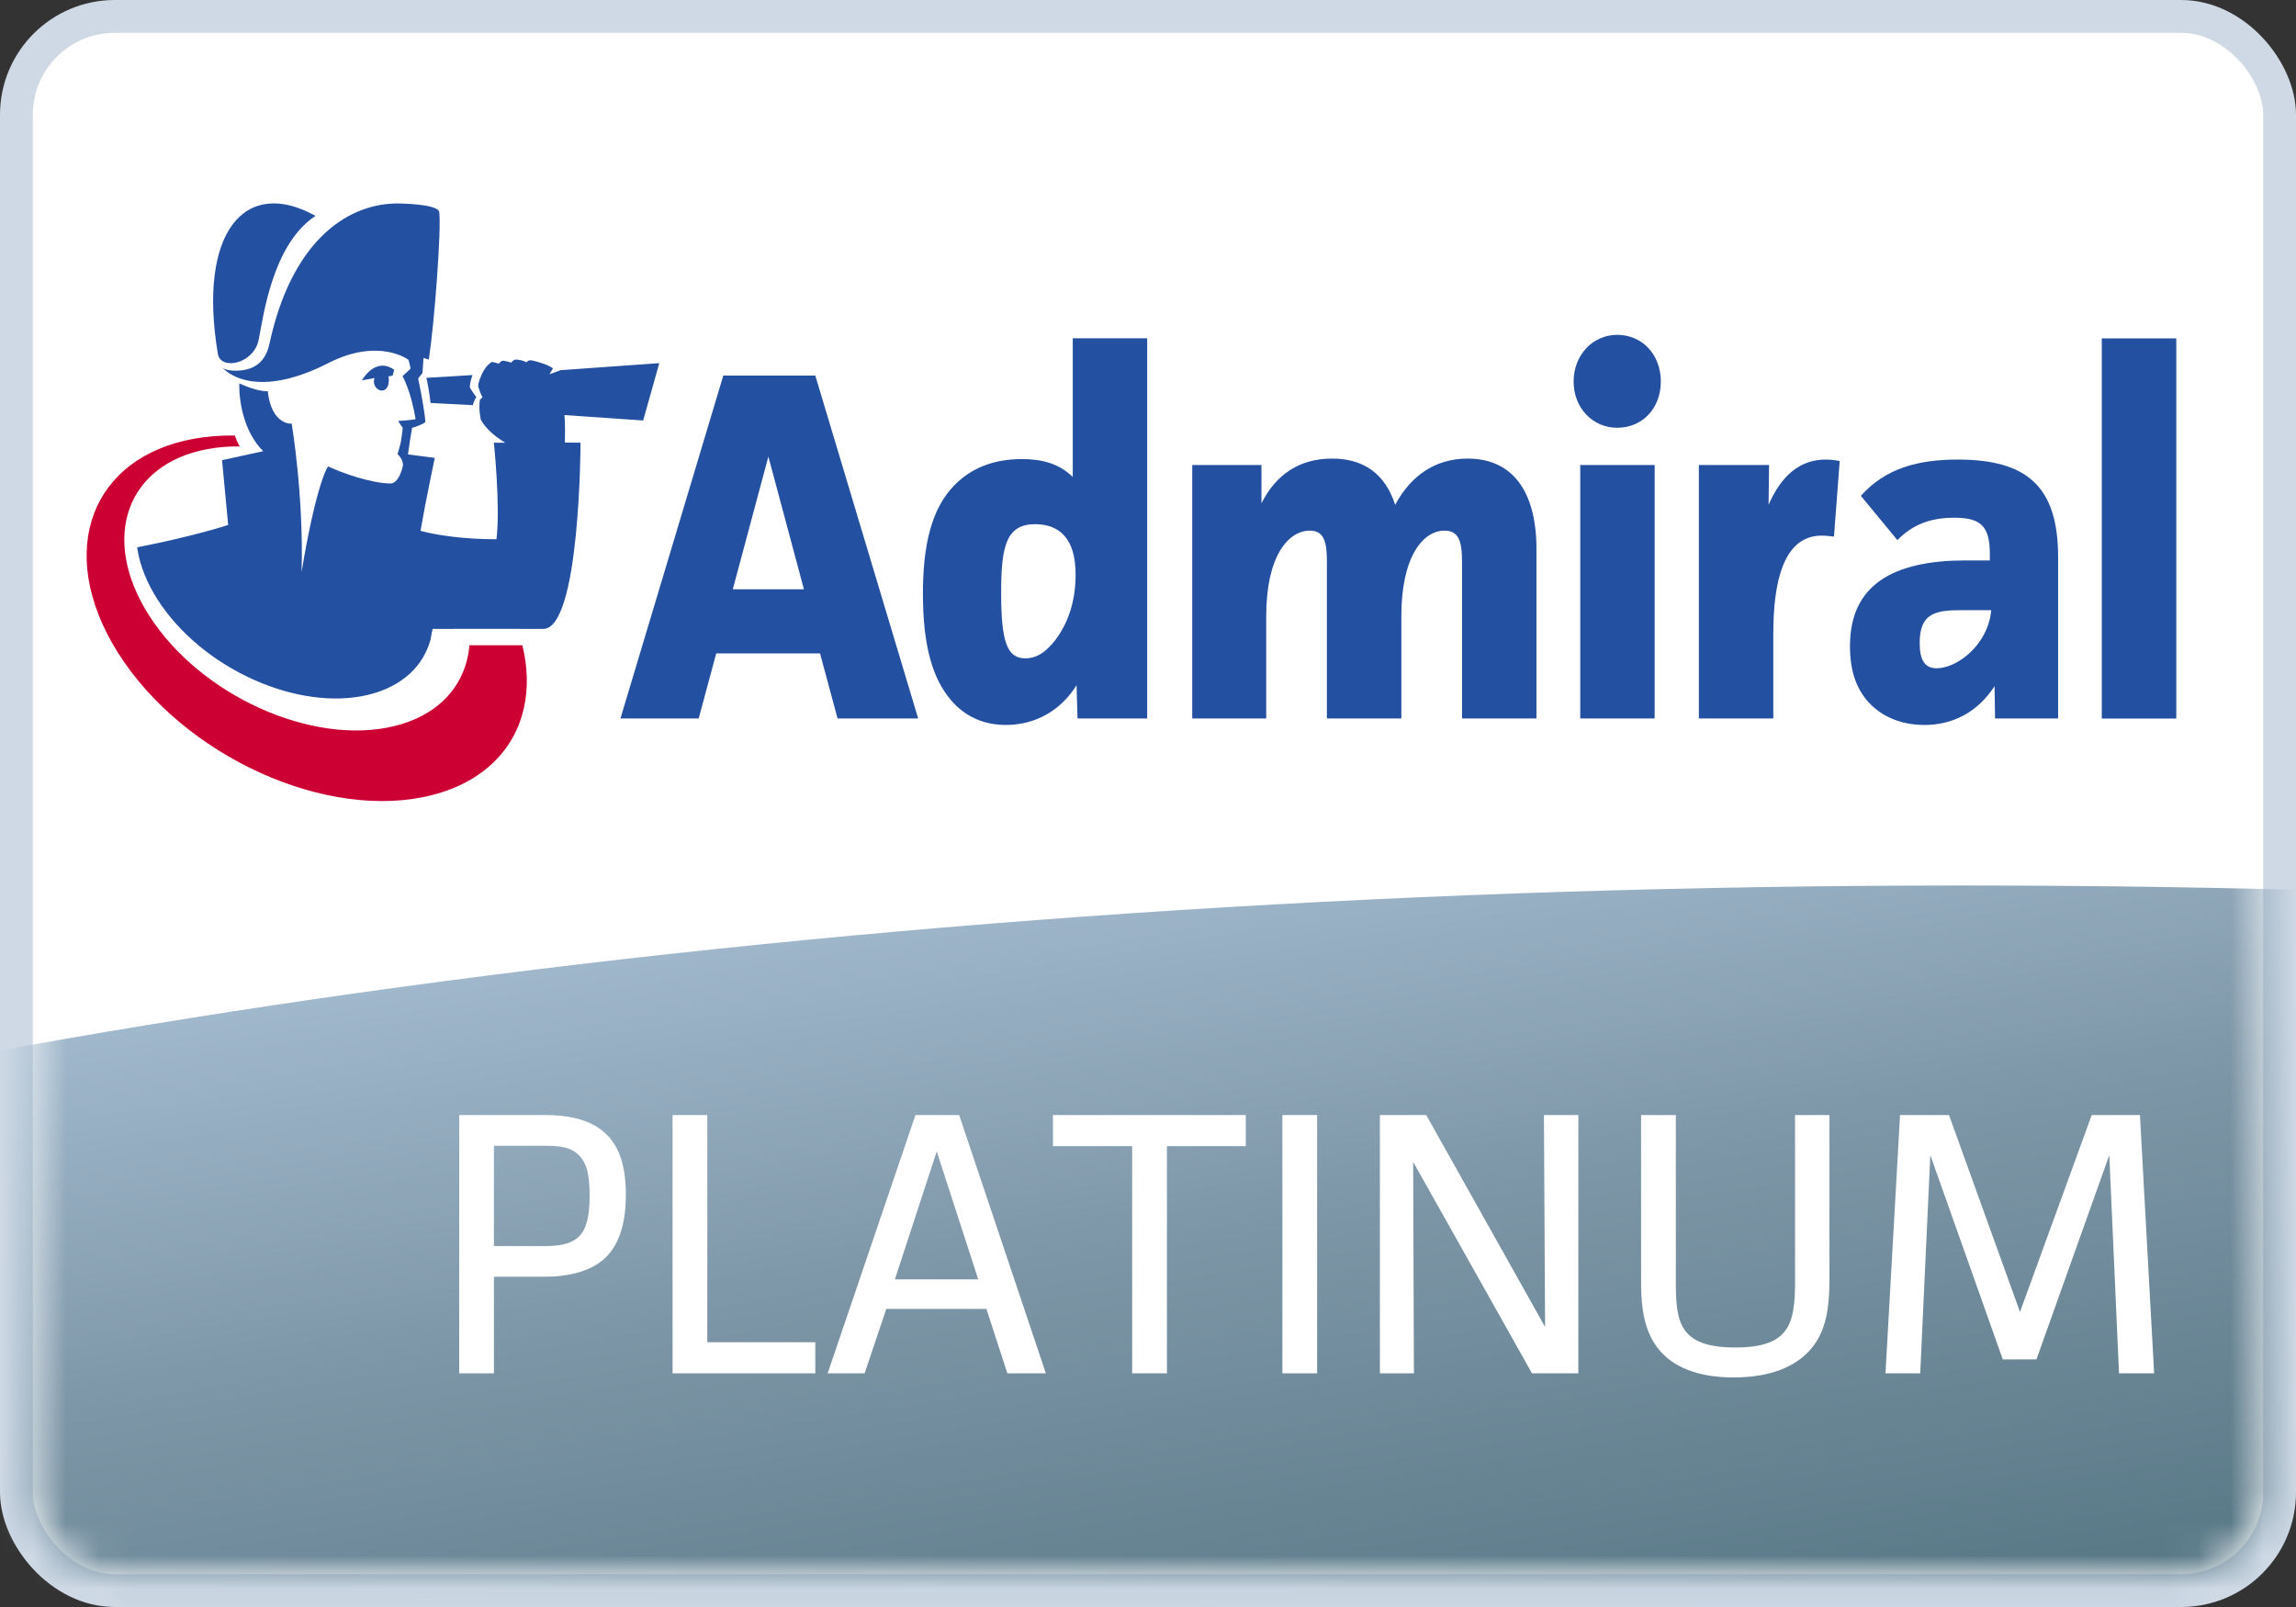 <?xml version="1.0" encoding="UTF-8" standalone="no"?>
<svg width="70px" height="49px" viewBox="0 0 70 49" version="1.1" xmlns="http://www.w3.org/2000/svg" xmlns:xlink="http://www.w3.org/1999/xlink">
    <rect x="0" y="0" width="70" height="49" fill="#333333" stroke="none"/>
    <!-- Generator: Sketch 3.8.3 (29802) - http://www.bohemiancoding.com/sketch -->
    <title>Platinum-mobile</title>
    <desc>Created with Sketch.</desc>
    <defs>
        <path d="M0.485,2.556 C0.485,1.179 1.609,0.064 2.986,0.064 L65.984,0.064 C67.366,0.064 68.485,1.19 68.485,2.556 L68.485,24.572 C68.485,25.948 67.362,27.064 65.984,27.064 L2.986,27.064 C1.605,27.064 0.485,25.938 0.485,24.572 L0.485,2.556 Z" id="path-1"></path>
        <linearGradient x1="18.331%" y1="-4.211%" x2="41.207%" y2="41.34%" id="linearGradient-3">
            <stop stop-color="#C0D6EC" offset="0%"></stop>
            <stop stop-color="#7D96A7" offset="51.862%"></stop>
            <stop stop-color="#4C6E7B" offset="100%"></stop>
        </linearGradient>
    </defs>
    <g id="Page-1" stroke="none" stroke-width="1" fill="none" fill-rule="evenodd">
        <g id="Platinum-mobile">
            <g id="Group-3">
                <g id="Admiral-Standard-Copy-2" stroke="#CED9E5" fill="#FFFFFF">
                    <rect id="Rectangle-98-Copy-4" x="0.5" y="0.5" width="69" height="48" rx="3"></rect>
                </g>
                <g id="Group-2" transform="translate(0, 20)">
                    <g id="Oval-1-Copy" transform="translate(0.515, 0.936)">
                        <mask id="mask-2" fill="white">
                            <use xlink:href="#path-1"></use>
                        </mask>
                        <g id="Mask"></g>
                        <path d="M59.38,80.064 C125.044,80.064 178.275,63.498 178.275,43.064 C178.275,22.629 125.044,6.064 59.38,6.064 C-6.284,6.064 -59.515,22.629 -59.515,43.064 C-59.515,63.498 -6.284,80.064 59.38,80.064 Z" fill="url(#linearGradient-3)" mask="url(#mask-2)"></path>
                    </g>
                </g>
                <g id="Admiral" transform="translate(3, 6)">
                    <g id="Group" transform="translate(15.799, 4.117)" fill="#2350A0">
                        <path d="M6.737,11.791 L6.202,9.806 L3.037,9.806 L2.502,11.791 L0.117,11.791 L3.253,1.335 L6.058,1.335 L9.194,11.791 L6.737,11.791 L6.737,11.791 Z M4.627,3.805 L3.542,7.851 L5.711,7.851 L4.627,3.805 L4.627,3.805 Z" id="Fill-1"></path>
                        <path d="M16.176,0.199 L16.176,11.791 L14.052,11.791 L14.023,10.776 C13.531,11.564 12.751,11.988 11.869,11.988 C11.19,11.988 10.626,11.73 10.207,11.246 C9.628,10.579 9.339,9.564 9.339,7.988 C9.339,6.502 9.6,5.381 10.308,4.669 C10.785,4.184 11.45,3.881 12.36,3.881 C12.967,3.881 13.488,4.017 13.907,4.427 L13.907,0.199 L16.176,0.199 L16.176,0.199 Z M13.387,9.382 C13.777,8.866 13.994,8.185 13.994,7.412 C13.994,6.851 13.878,6.457 13.618,6.184 C13.416,5.972 13.112,5.866 12.765,5.866 C11.883,5.866 11.724,6.518 11.724,7.957 C11.724,9.442 11.898,9.957 12.462,9.957 C12.823,9.957 13.112,9.745 13.387,9.382 L13.387,9.382 Z" id="Fill-2"></path>
                        <path d="M19.66,4.063 L19.66,5.23 C20.094,4.366 20.802,3.866 21.814,3.866 C22.783,3.866 23.433,4.336 23.737,5.275 C24.199,4.411 24.936,3.866 25.948,3.866 C27.292,3.866 28.044,4.836 28.044,6.624 L28.044,11.791 L25.775,11.791 L25.775,7.018 C25.775,6.381 25.673,6.063 25.24,6.063 C24.589,6.063 23.925,6.851 23.925,8.669 L23.925,11.791 L21.655,11.791 L21.655,6.987 C21.655,6.412 21.568,6.063 21.135,6.063 C20.47,6.063 19.805,6.851 19.805,8.669 L19.805,11.791 L17.55,11.791 L17.55,4.063 L19.66,4.063" id="Fill-3"></path>
                        <path d="M30.506,0.093 C31.273,0.093 31.836,0.699 31.836,1.517 C31.836,2.335 31.273,2.926 30.506,2.926 C29.755,2.926 29.177,2.32 29.177,1.517 C29.177,0.714 29.755,0.093 30.506,0.093 L30.506,0.093 Z M29.379,4.063 L31.648,4.063 L31.648,11.791 L29.379,11.791 L29.379,4.063 Z" id="Fill-4"></path>
                        <path d="M35.135,4.063 L35.121,5.275 C35.496,4.411 36.06,3.896 36.855,3.896 C37,3.896 37.159,3.911 37.289,3.942 L37.115,6.245 C36.985,6.23 36.87,6.215 36.739,6.215 C35.54,6.215 35.265,7.715 35.265,9.2 L35.265,11.791 L32.996,11.791 L32.996,4.063 L35.135,4.063" id="Fill-5"></path>
                        <path d="M37.935,5.002 C38.687,4.154 39.699,3.896 40.884,3.896 C42.965,3.896 43.948,4.684 43.948,6.866 L43.948,11.791 L42.026,11.791 L42.011,10.806 C41.477,11.624 40.71,11.988 39.872,11.988 C39.178,11.988 38.629,11.746 38.253,11.382 C37.82,10.958 37.603,10.382 37.603,9.594 C37.603,8.654 37.921,8.018 38.513,7.593 C39.149,7.139 40.103,6.972 41.086,6.972 L41.867,6.972 L41.867,6.775 C41.867,5.927 41.592,5.669 40.783,5.669 C40.074,5.669 39.525,5.866 39.048,6.351 L37.935,5.002 L37.935,5.002 Z M40.985,8.488 C40.19,8.488 39.728,8.594 39.728,9.488 C39.728,9.973 39.858,10.26 40.248,10.26 C40.855,10.26 41.809,9.564 41.91,8.488 L40.985,8.488 L40.985,8.488 Z" id="Fill-6"></path>
                        <polygon id="Fill-7" points="45.28 0.201 47.551 0.201 47.551 11.793 45.28 11.793"></polygon>
                    </g>
                    <g id="Group" transform="translate(-0.631, 0.117)">
                        <path d="M11.865,14.02 C11.744,14.499 11.494,14.926 11.123,15.27 C10.748,15.617 10.25,15.88 9.635,16.027 C9.015,16.176 8.337,16.193 7.644,16.096 C6.947,15.998 6.237,15.786 5.556,15.478 C4.874,15.17 4.223,14.766 3.645,14.288 C3.069,13.811 2.568,13.261 2.181,12.657 C1.797,12.058 1.563,11.464 1.469,10.905 C1.375,10.351 1.419,9.831 1.587,9.372 C1.754,8.918 2.043,8.524 2.445,8.216 C2.843,7.91 3.351,7.688 3.959,7.576 C4.276,7.517 4.605,7.491 4.941,7.495 C4.873,7.378 4.824,7.264 4.789,7.163 C4.358,7.157 3.935,7.189 3.528,7.264 C2.758,7.405 2.112,7.685 1.604,8.072 C1.09,8.463 0.716,8.965 0.497,9.545 C0.276,10.133 0.214,10.8 0.327,11.514 C0.442,12.237 0.736,13.005 1.225,13.782 C1.72,14.568 2.364,15.284 3.107,15.905 C3.853,16.528 4.694,17.053 5.575,17.451 C6.456,17.85 7.373,18.121 8.27,18.24 C9.162,18.359 10.03,18.327 10.82,18.122 C11.602,17.92 12.231,17.568 12.698,17.109 C13.16,16.655 13.464,16.096 13.604,15.471 C13.736,14.881 13.722,14.233 13.557,13.558 L11.942,13.558 C11.929,13.716 11.903,13.87 11.865,14.02" id="Fill-8" fill="#CC0033"></path>
                        <path d="M5.516,4.249 C5.657,3.563 5.928,1.332 7.25,0.466 C5.092,-0.736 3.655,0.972 4.273,4.672 C4.358,5.185 5.364,4.984 5.516,4.249" id="Fill-9" fill="#2350A0"></path>
                        <path d="M10.63,5.404 C10.725,5.808 10.756,6.17 10.756,6.17 C11.14,6.19 11.827,6.226 12.046,6.237 C12.052,6.217 12.058,6.195 12.063,6.176 C12.079,6.126 12.116,6.043 12.154,5.993 C12.089,5.908 12.002,5.78 11.961,5.708 C11.947,5.681 11.962,5.522 12.034,5.319 C11.68,5.339 11.011,5.38 10.63,5.404" id="Fill-10" fill="#2350A0"></path>
                        <path d="M17.731,4.956 C17.731,4.956 15.468,5.115 14.725,5.17 L14.384,5.295 L14.49,5.114 C14.377,5.03 14.131,4.932 13.814,4.866 C13.814,4.868 13.815,4.868 13.815,4.868 C13.757,4.876 13.737,4.866 13.679,4.932 C13.581,4.871 13.449,4.852 13.362,4.846 C13.301,4.852 13.263,4.88 13.217,4.94 C13.144,4.912 13.055,4.895 12.972,4.88 C12.913,4.887 12.885,4.915 12.839,4.972 C12.777,4.949 12.702,4.932 12.629,4.919 C12.624,4.921 12.619,4.924 12.614,4.925 C12.522,4.986 12.398,5.107 12.301,5.341 C12.224,5.527 12.199,5.624 12.216,5.681 C12.282,5.905 12.342,5.996 12.342,5.996 L12.263,6.07 C12.241,6.21 12.233,6.395 12.289,6.68 C12.407,6.887 12.628,7.14 13.037,7.382 L12.688,7.382 C12.688,7.382 12.893,9.346 12.766,10.326 C11.801,10.326 10.966,10.209 10.452,10.069 C10.588,9.259 10.886,7.845 10.886,7.845 L10.069,7.738 L10.132,7.301 L10.194,6.93 C10.236,6.918 10.601,6.801 10.6,6.737 C10.596,6.619 10.514,6.046 10.379,5.422 L10.512,5.257 L10.542,4.798 L10.703,4.846 C10.704,4.839 10.705,4.834 10.707,4.826 C10.869,3.784 11.089,0.924 11.023,0.351 C10.995,0.095 9.774,0.087 9.761,0.087 C8.111,0.087 6.495,1.361 5.849,4.353 C5.766,4.738 5.551,5.186 4.809,5.186 C4.482,5.186 4.408,5.086 4.408,5.086 C4.408,5.086 5.259,6.167 7.638,4.955 C9.185,4.167 10.082,4.853 10.082,4.853 C10.082,4.853 10.123,4.967 10.147,5.122 C10.147,5.132 9.904,5.351 9.904,5.351 C9.904,5.351 10.164,5.812 10.302,6.663 C10.266,6.685 9.769,6.72 9.769,6.72 C9.769,6.72 9.829,6.817 9.906,6.923 C9.915,6.98 9.847,7.388 9.847,7.388 L9.752,7.731 C9.752,7.731 9.954,7.908 9.909,8.11 C9.854,8.354 9.719,8.625 9.543,8.625 C8.959,8.625 8.045,8.3 7.644,8.108 C7.603,8.088 7.242,8.801 6.826,11.324 C6.892,8.979 6.524,6.801 6.524,6.801 C6.524,6.801 5.914,6.862 5.793,5.811 C5.586,5.821 5.277,5.728 4.926,5.576 C4.915,6.074 5.042,7.032 5.656,7.641 L4.401,7.914 L4.587,9.889 C4.587,9.889 3.583,10.227 1.814,10.571 C1.818,10.602 1.822,10.633 1.827,10.664 C1.908,11.145 2.109,11.656 2.439,12.171 C2.772,12.69 3.204,13.163 3.699,13.574 C4.196,13.986 4.756,14.332 5.342,14.598 C5.929,14.863 6.54,15.045 7.139,15.129 C7.735,15.212 8.318,15.198 8.852,15.07 C9.381,14.943 9.809,14.717 10.131,14.419 C10.441,14.132 10.651,13.777 10.759,13.38 C10.785,13.22 10.806,13.105 10.821,13.059 C10.837,13.055 13.872,13.059 14.192,13.059 C15.321,13.059 15.33,7.382 15.33,7.382 L14.853,7.377 C14.868,6.756 14.839,6.539 14.839,6.539 L17.24,6.704 L17.731,4.956" id="Fill-11" fill="#2350A0"></path>
                        <path d="M9.406,5.734 C9.482,5.656 9.496,5.501 9.478,5.358 L9.6,5.337 L9.649,5.158 C9.07,4.746 8.665,5.481 8.665,5.481 L9.05,5.409 C8.953,5.678 9.241,5.9 9.406,5.734" id="Fill-12" fill="#2350A0"></path>
                        <path id="Fill-13" fill="#2350A0"></path>
                    </g>
                </g>
            </g>
            <path d="M14,34 L14,41.874 L15.059,41.874 L15.059,38.93 L16.632,38.93 C17.258,38.93 17.885,38.793 18.295,38.485 C18.785,38.131 19.081,37.481 19.081,36.431 C19.081,35.347 18.773,34.776 18.306,34.434 C17.862,34.103 17.247,34 16.643,34 L14,34 Z M15.059,34.936 L16.586,34.936 C17.133,34.936 17.395,34.993 17.623,35.198 C17.851,35.415 17.976,35.712 17.976,36.454 C17.976,37.07 17.885,37.469 17.657,37.698 C17.463,37.892 17.156,37.994 16.654,37.994 L15.059,37.994 L15.059,34.936 Z M20.505,34 L20.505,41.874 L24.857,41.874 L24.857,40.927 L21.564,40.927 L21.564,34 L20.505,34 Z M31.886,41.874 L29.243,34 L27.91,34 L25.233,41.874 L26.361,41.874 L27.021,39.912 L30.074,39.912 L30.712,41.874 L31.886,41.874 Z M29.824,39.01 L27.283,39.01 L28.559,35.107 L29.824,39.01 Z M32.102,34 L32.102,34.947 L34.517,34.947 L34.517,41.874 L35.577,41.874 L35.577,34.947 L37.981,34.947 L37.981,34 L32.102,34 Z M39.097,34 L39.097,41.874 L40.156,41.874 L40.156,34 L39.097,34 Z M42.07,34 L42.07,41.874 L43.107,41.874 L43.084,35.427 L46.707,41.874 L48.12,41.874 L48.12,34 L47.071,34 L47.106,40.459 L43.483,34 L42.07,34 Z M50.033,34 L50.033,39.113 C50.033,39.9 50.136,40.631 50.592,41.167 C51.002,41.658 51.719,42 52.859,42 C53.998,42 54.784,41.658 55.24,41.098 C55.661,40.585 55.775,39.9 55.775,39.056 L55.775,34 L54.727,34 L54.727,39.09 C54.727,40.379 54.545,41.087 52.904,41.087 C51.218,41.087 51.093,40.334 51.093,39.124 L51.093,34 L50.033,34 Z M57.928,34 L57.484,41.874 L58.543,41.874 L58.851,35.221 L61.061,41.452 L62.086,41.452 L64.308,35.221 L64.604,41.874 L65.675,41.874 L65.242,34 L63.772,34 L61.585,40.003 L59.421,34 L57.928,34 Z" id="PLATINUM" fill="#FFFFFF"></path>
        </g>
    </g>
</svg>